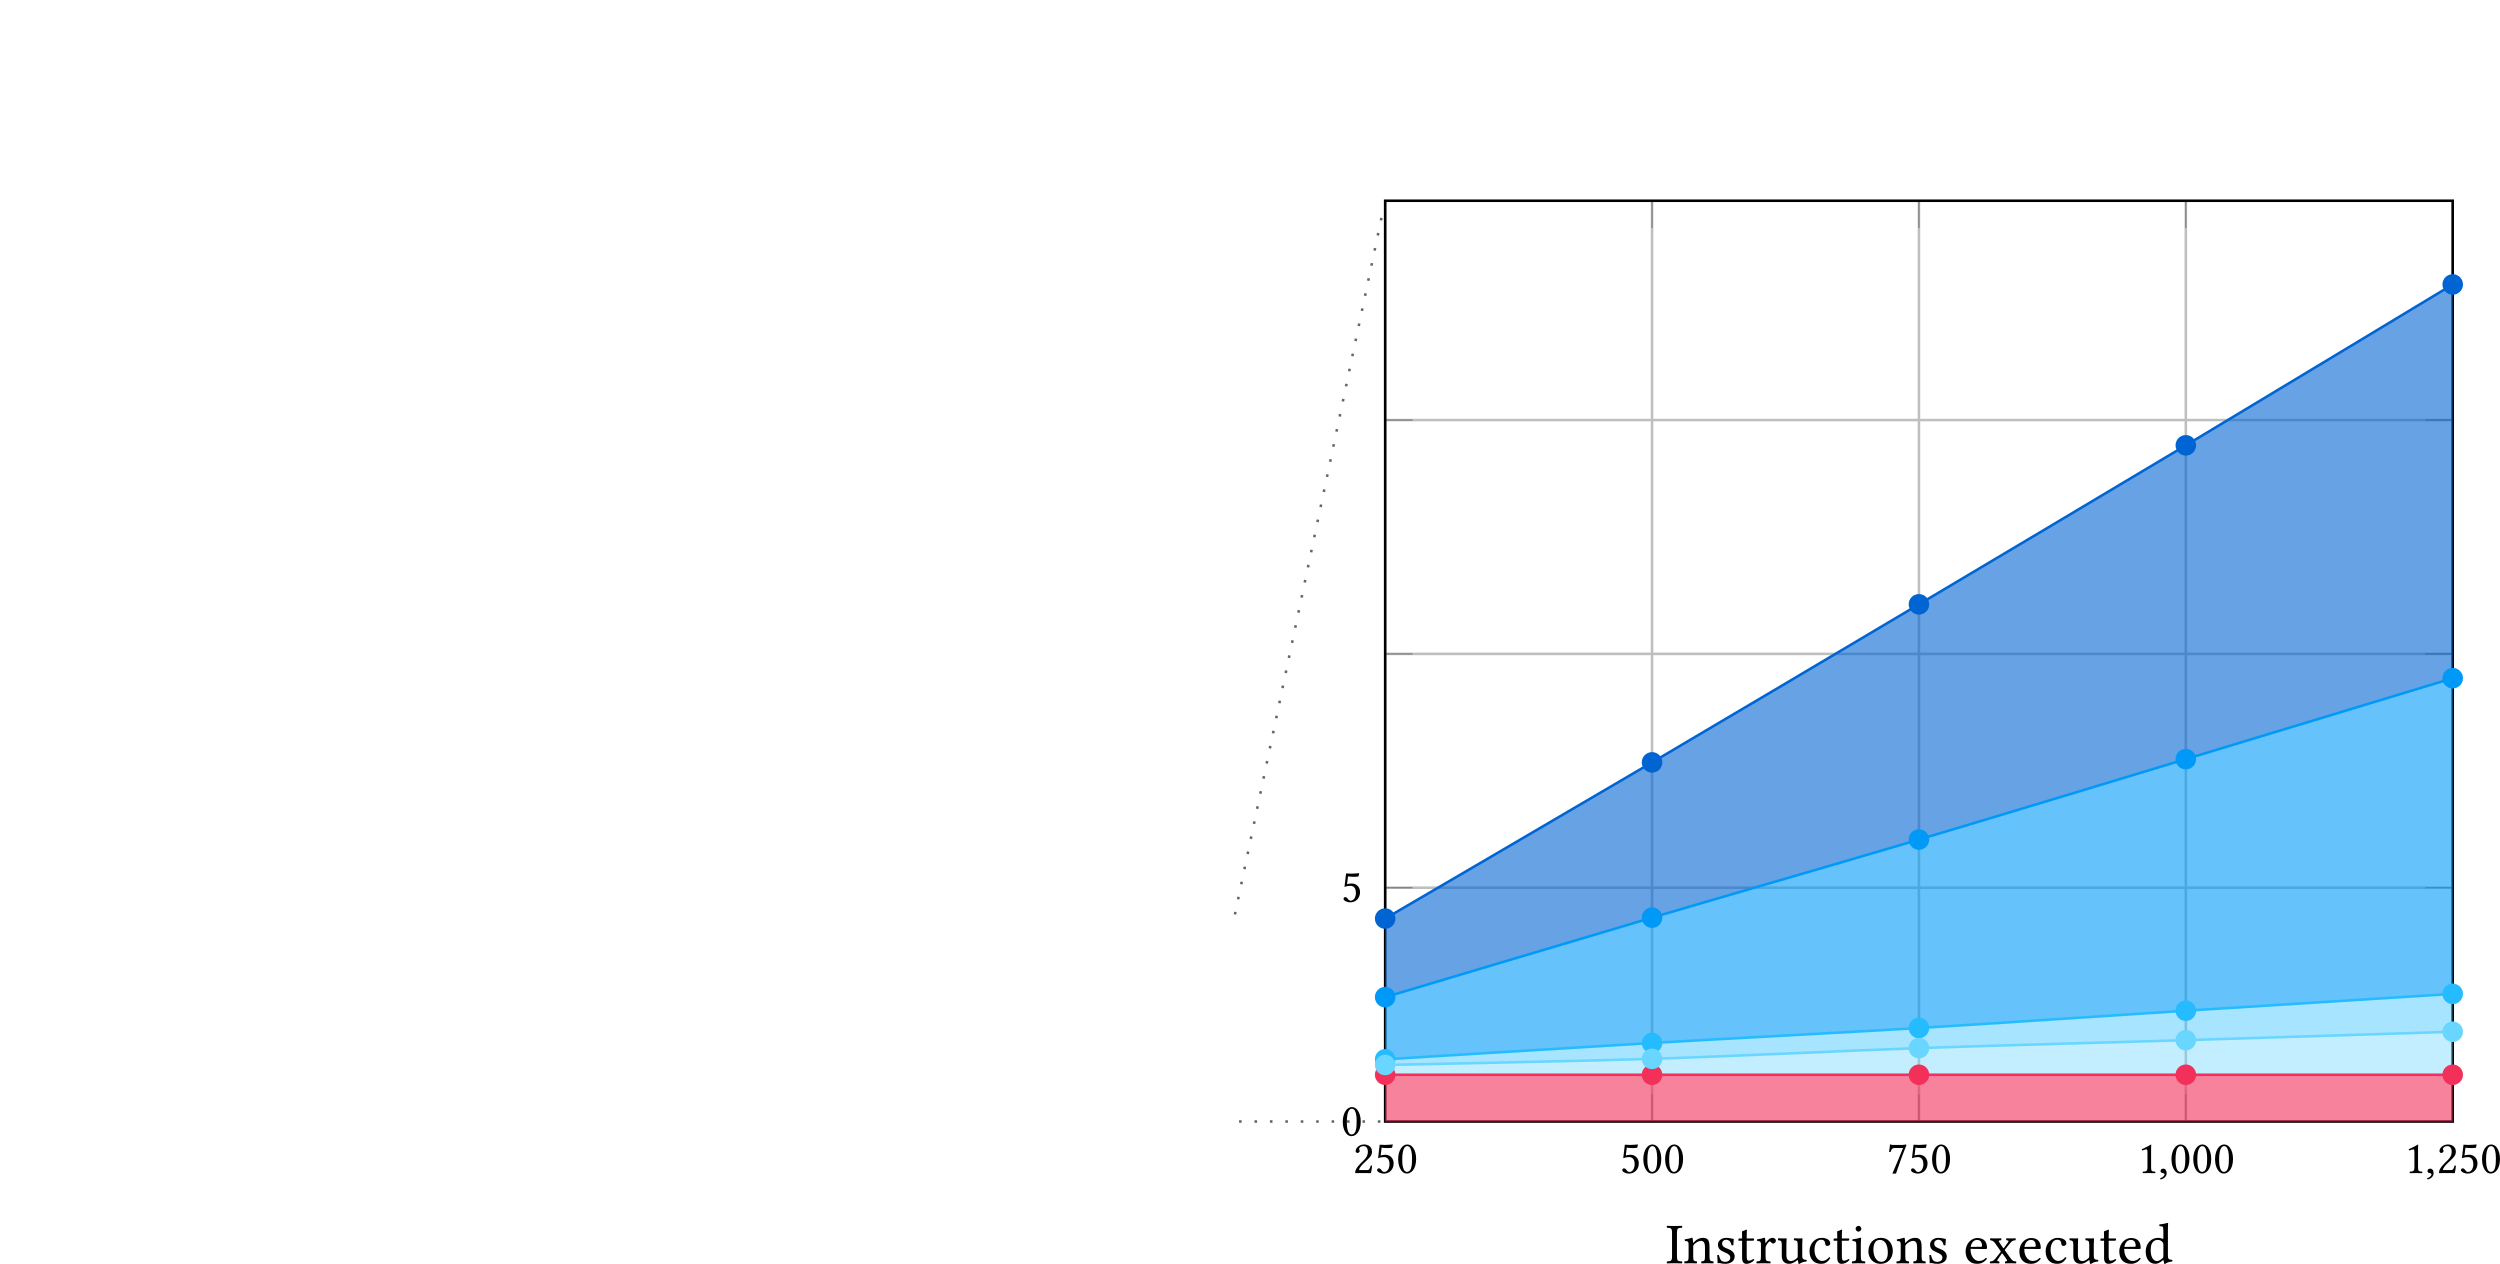<?xml version="1.0" encoding="UTF-8" standalone="no"?>
<!-- Created with Inkscape (http://www.inkscape.org/) -->

<svg
   version="1.1"
   id="svg1"
   width="517.023"
   height="261.389"
   viewBox="0 0 517.023 261.389"
   xmlns="http://www.w3.org/2000/svg"
   xmlns:svg="http://www.w3.org/2000/svg">
  <defs
     id="defs1">
    <clipPath
       clipPathUnits="userSpaceOnUse"
       id="clipPath7">
      <path
         d="M 189.286,-141.734 H 354.911 V 284.586 H 189.286"
         id="path7" />
    </clipPath>
    <clipPath
       clipPathUnits="userSpaceOnUse"
       id="clipPath9">
      <path
         d="M 47.524,-0.001 V 142.853 H 496.672 V -0.001"
         id="path9" />
    </clipPath>
    <clipPath
       clipPathUnits="userSpaceOnUse"
       id="clipPath15">
      <path
         d="M 189.286,-141.734 H 354.911 V 284.586 H 189.286"
         id="path15" />
    </clipPath>
    <clipPath
       clipPathUnits="userSpaceOnUse"
       id="clipPath17">
      <path
         d="M 47.524,-0.001 V 142.853 H 496.672 V -0.001"
         id="path17" />
    </clipPath>
    <clipPath
       clipPathUnits="userSpaceOnUse"
       id="clipPath31">
      <path
         d="M 189.286,-0.001 H 354.911 V 142.853 H 189.286 Z"
         id="path31" />
    </clipPath>
    <clipPath
       clipPathUnits="userSpaceOnUse"
       id="clipPath33">
      <path
         d="M 189.286,-0.001 H 354.911 V 142.853 H 189.286 Z"
         id="path33" />
    </clipPath>
    <clipPath
       clipPathUnits="userSpaceOnUse"
       id="clipPath35">
      <path
         d="M 189.286,-0.001 H 354.911 V 142.853 H 189.286 Z"
         id="path35" />
    </clipPath>
    <clipPath
       clipPathUnits="userSpaceOnUse"
       id="clipPath37">
      <path
         d="M 189.286,-0.001 H 354.911 V 142.853 H 189.286 Z"
         id="path37" />
    </clipPath>
    <clipPath
       clipPathUnits="userSpaceOnUse"
       id="clipPath39">
      <path
         d="M 189.286,-0.001 H 354.911 V 142.853 H 189.286 Z"
         id="path39" />
    </clipPath>
    <clipPath
       clipPathUnits="userSpaceOnUse"
       id="clipPath114">
      <path
         d="M 189.286,-0.001 H 354.911 V 142.853 H 189.286 Z"
         id="path114" />
    </clipPath>
    <clipPath
       clipPathUnits="userSpaceOnUse"
       id="clipPath118">
      <path
         d="M 189.286,-0.001 H 354.911 V 142.853 H 189.286 Z"
         id="path118" />
    </clipPath>
    <clipPath
       clipPathUnits="userSpaceOnUse"
       id="clipPath120">
      <path
         d="M 189.286,-0.001 H 354.911 V 142.853 H 189.286 Z"
         id="path120" />
    </clipPath>
    <clipPath
       clipPathUnits="userSpaceOnUse"
       id="clipPath122">
      <path
         d="M 189.286,-0.001 H 354.911 V 142.853 H 189.286 Z"
         id="path122" />
    </clipPath>
    <clipPath
       clipPathUnits="userSpaceOnUse"
       id="clipPath124">
      <path
         d="M 189.286,-0.001 H 354.911 V 142.853 H 189.286 Z"
         id="path124" />
    </clipPath>
  </defs>
  <g
     id="g1"
     transform="translate(-65.496,-117.336)">
    <path
       id="path6"
       d="M 189.286,-0.001 V 142.853 M 230.692,-0.001 V 142.853 M 272.098,-0.001 V 142.853 M 313.505,-0.001 v 142.855 m 41.406,-142.855 v 142.855"
       style="fill:none;stroke:#bfbfbf;stroke-width:0.399;stroke-linecap:butt;stroke-linejoin:miter;stroke-miterlimit:10;stroke-dasharray:none;stroke-opacity:1"
       transform="matrix(1.333,0,0,-1.333,99.643,349.276)"
       clip-path="url(#clipPath7)" />
    <path
       id="path8"
       d="M 189.286,-0.001 H 354.911 M 189.286,36.274 H 354.911 M 189.286,72.55 H 354.911 M 189.286,108.826 h 165.626"
       style="fill:none;stroke:#bfbfbf;stroke-width:0.399;stroke-linecap:butt;stroke-linejoin:miter;stroke-miterlimit:10;stroke-dasharray:none;stroke-opacity:1"
       transform="matrix(1.333,0,0,-1.333,99.643,349.276)"
       clip-path="url(#clipPath9)" />
    <path
       id="path14"
       d="m 189.286,-0.001 v 4.252 m 41.406,-4.252 v 4.252 m 41.406,-4.252 v 4.252 m 41.406,-4.252 v 4.252 m 41.406,-4.252 V 4.25 M 189.286,142.853 v -4.252 m 41.406,4.252 v -4.252 m 41.406,4.252 v -4.252 m 41.406,4.252 v -4.252 m 41.406,4.252 v -4.252"
       style="fill:none;stroke:#808080;stroke-width:0.199;stroke-linecap:butt;stroke-linejoin:miter;stroke-miterlimit:10;stroke-dasharray:none;stroke-opacity:1"
       transform="matrix(1.333,0,0,-1.333,99.643,349.276)"
       clip-path="url(#clipPath15)" />
    <path
       id="path16"
       d="m 189.286,-0.001 h 4.253 m -4.253,36.276 h 4.253 m -4.253,36.276 h 4.253 m -4.253,36.276 h 4.253 M 354.911,-0.001 h -4.253 m 4.253,36.276 h -4.253 m 4.253,36.276 h -4.253 m 4.253,36.276 h -4.253"
       style="fill:none;stroke:#808080;stroke-width:0.199;stroke-linecap:butt;stroke-linejoin:miter;stroke-miterlimit:10;stroke-dasharray:none;stroke-opacity:1"
       transform="matrix(1.333,0,0,-1.333,99.643,349.276)"
       clip-path="url(#clipPath17)" />
    <path
       id="path19"
       d="M 189.286,-0.001 V 142.853 H 354.911 V -0.001 Z"
       style="fill:none;stroke:#000000;stroke-width:0.399;stroke-linecap:butt;stroke-linejoin:miter;stroke-miterlimit:10;stroke-dasharray:none;stroke-opacity:1"
       transform="matrix(1.333,0,0,-1.333,99.643,349.276)" />
    <path
       id="path30"
       d="m 189.286,7.254 c 0,0 29.916,0 41.406,0 11.49,0 29.916,0 41.406,0 11.49,0 29.916,0 41.406,0 11.49,0 41.406,0 41.406,0 V -0.001 H 189.286 Z"
       style="fill:#f2305a;fill-opacity:0.6;fill-rule:nonzero;stroke:none"
       transform="matrix(1.333,0,0,-1.333,99.643,349.276)"
       clip-path="url(#clipPath31)" />
    <path
       id="path32"
       d="m 189.286,31.486 c 0,0 29.916,17.468 41.406,24.232 11.49,6.765 29.916,17.697 41.406,24.522 11.49,6.825 29.916,17.782 41.406,24.667 11.49,6.885 41.406,24.958 41.406,24.958 V 68.777 c 0,0 -29.916,-9.079 -41.406,-12.551 C 302.015,52.753 283.588,47.16 272.098,43.747 260.608,40.335 242.182,35.023 230.692,31.631 219.202,28.239 189.286,19.297 189.286,19.297 Z"
       style="fill:#0064d2;fill-opacity:0.6;fill-rule:nonzero;stroke:none"
       transform="matrix(1.333,0,0,-1.333,99.643,349.276)"
       clip-path="url(#clipPath33)" />
    <path
       id="path34"
       d="m 189.286,19.297 c 0,0 29.916,8.941 41.406,12.334 11.49,3.392 29.916,8.704 41.406,12.116 11.49,3.413 29.916,9.006 41.406,12.479 11.49,3.473 41.406,12.551 41.406,12.551 V 19.805 c 0,0 -29.916,-1.877 -41.406,-2.612 C 302.015,16.458 283.588,15.203 272.098,14.509 260.608,13.814 242.182,12.862 230.692,12.187 219.202,11.513 189.286,9.648 189.286,9.648 Z"
       style="fill:#0099f8;fill-opacity:0.6;fill-rule:nonzero;stroke:none"
       transform="matrix(1.333,0,0,-1.333,99.643,349.276)"
       clip-path="url(#clipPath35)" />
    <path
       id="path36"
       d="m 189.286,9.648 c 0,0 29.916,1.865 41.406,2.539 11.49,0.674 29.916,1.627 41.406,2.322 11.49,0.695 29.916,1.95 41.406,2.684 11.49,0.735 41.406,2.612 41.406,2.612 V 13.928 c 0,0 -29.916,-0.954 -41.406,-1.306 -11.49,-0.352 -29.916,-0.831 -41.406,-1.233 C 260.608,10.986 242.182,10.083 230.692,9.72 219.202,9.358 189.286,8.777 189.286,8.777 Z"
       style="fill:#25bbff;fill-opacity:0.4;fill-rule:nonzero;stroke:none"
       transform="matrix(1.333,0,0,-1.333,99.643,349.276)"
       clip-path="url(#clipPath37)" />
    <path
       id="path38"
       d="m 189.286,8.777 c 0,0 29.916,0.581 41.406,0.943 11.49,0.362 29.916,1.266 41.406,1.669 11.49,0.403 29.916,0.881 41.406,1.233 11.49,0.352 41.406,1.306 41.406,1.306 V 7.254 c 0,0 -29.916,0 -41.406,0 -11.49,0 -29.916,0 -41.406,0 -11.49,0 -29.916,0 -41.406,0 -11.49,0 -41.406,0 -41.406,0 z"
       style="fill:#69d6ff;fill-opacity:0.4;fill-rule:nonzero;stroke:none"
       transform="matrix(1.333,0,0,-1.333,99.643,349.276)"
       clip-path="url(#clipPath39)" />
    <path
       id="path100"
       d="m 0.447,-3.409 c 0,0.152 0.141,0.293 0.293,0.293 0.117,0 0.34,-0.141 0.34,-0.293 0,-0.059 -0.012,-0.105 -0.035,-0.152 -0.012,-0.059 -0.059,-0.117 -0.059,-0.176 0,-0.188 0.199,-0.445 0.727,-0.445 0.258,0 0.633,0.176 0.633,0.879 0,0.469 -0.164,0.844 -0.598,1.277 l -0.539,0.539 c -0.715,0.727 -0.832,1.078 -0.832,1.5 0,0 0.375,-0.012 0.609,-0.012 h 1.277 c 0.223,0 0.562,0.012 0.562,0.012 0.094,-0.387 0.164,-0.926 0.176,-1.148 -0.047,-0.035 -0.141,-0.047 -0.211,-0.035 -0.129,0.516 -0.246,0.703 -0.516,0.703 H 0.986 c 0,-0.352 0.504,-0.844 0.539,-0.891 l 0.738,-0.703 c 0.41,-0.398 0.727,-0.715 0.727,-1.266 0,-0.785 -0.645,-1.113 -1.23,-1.113 -0.809,0 -1.313,0.598 -1.313,1.031 z m 5.256,2.039 c 0,0.691 -0.363,1.195 -0.797,1.195 -0.281,0 -0.375,-0.176 -0.48,-0.328 -0.094,-0.117 -0.223,-0.234 -0.375,-0.234 -0.141,0 -0.27,0.129 -0.27,0.27 0,0.305 0.609,0.551 1.031,0.551 0.902,0 1.535,-0.668 1.535,-1.594 0,-0.703 -0.48,-1.336 -1.301,-1.336 -0.305,0 -0.574,0.07 -0.715,0.117 l 0.152,-1.219 c 0.27,0.035 0.504,0.07 0.844,0.07 0.223,0 0.469,-0.012 0.773,-0.047 l 0.117,-0.492 -0.059,-0.023 c -0.41,0.035 -0.809,0.07 -1.195,0.07 -0.27,0 -0.527,-0.012 -0.785,-0.035 L 3.933,-2.308 c 0.387,-0.141 0.668,-0.176 0.926,-0.176 0.469,0 0.844,0.316 0.844,1.113 z m 2.748,-2.812 c 0.129,0 0.246,0.047 0.328,0.117 0.223,0.199 0.422,0.75 0.422,1.723 0,0.668 -0.023,1.125 -0.129,1.5 -0.152,0.598 -0.516,0.656 -0.645,0.656 -0.68,0 -0.75,-1.242 -0.75,-1.875 0,-1.793 0.445,-2.121 0.773,-2.121 z m -0.023,4.254 c 0.551,0 1.406,-0.562 1.406,-2.273 0,-0.727 -0.176,-1.336 -0.492,-1.758 -0.188,-0.258 -0.492,-0.48 -0.891,-0.48 -0.715,0 -1.406,0.855 -1.406,2.297 0,0.785 0.246,1.512 0.645,1.91 0.199,0.211 0.445,0.305 0.738,0.305 z m 0,0"
       style="fill:#000000;fill-opacity:1;fill-rule:nonzero;stroke:none"
       aria-label="250"
       transform="matrix(1.333,0,0,1.333,345.256,359.94)" />
    <path
       id="path101"
       d="m 2.321,-1.37 c 0,0.691 -0.363,1.195 -0.797,1.195 -0.281,0 -0.375,-0.176 -0.48,-0.328 -0.094,-0.117 -0.223,-0.234 -0.375,-0.234 -0.141,0 -0.27,0.129 -0.27,0.27 0,0.305 0.609,0.551 1.031,0.551 0.902,0 1.535,-0.668 1.535,-1.594 0,-0.703 -0.48,-1.336 -1.301,-1.336 -0.305,0 -0.574,0.07 -0.715,0.117 l 0.152,-1.219 c 0.27,0.035 0.504,0.07 0.844,0.07 0.223,0 0.469,-0.012 0.773,-0.047 l 0.117,-0.492 -0.059,-0.023 c -0.41,0.035 -0.809,0.07 -1.195,0.07 -0.27,0 -0.527,-0.012 -0.785,-0.035 l -0.246,2.098 c 0.387,-0.141 0.668,-0.176 0.926,-0.176 0.469,0 0.844,0.316 0.844,1.113 z m 2.748,-2.812 c 0.129,0 0.246,0.047 0.328,0.117 0.223,0.199 0.422,0.75 0.422,1.723 0,0.668 -0.023,1.125 -0.129,1.5 -0.152,0.598 -0.516,0.656 -0.645,0.656 -0.68,0 -0.75,-1.242 -0.75,-1.875 0,-1.793 0.445,-2.121 0.773,-2.121 z m -0.023,4.254 c 0.551,0 1.406,-0.562 1.406,-2.273 0,-0.727 -0.176,-1.336 -0.492,-1.758 -0.188,-0.258 -0.492,-0.48 -0.891,-0.48 -0.715,0 -1.406,0.855 -1.406,2.297 0,0.785 0.246,1.512 0.645,1.91 0.199,0.211 0.445,0.305 0.738,0.305 z M 8.45,-4.183 c 0.129,0 0.246,0.047 0.328,0.117 0.223,0.199 0.422,0.75 0.422,1.723 0,0.668 -0.023,1.125 -0.129,1.5 -0.152,0.598 -0.516,0.656 -0.645,0.656 -0.68,0 -0.75,-1.242 -0.75,-1.875 0,-1.793 0.445,-2.121 0.773,-2.121 z m -0.023,4.254 c 0.551,0 1.406,-0.562 1.406,-2.273 0,-0.727 -0.176,-1.336 -0.492,-1.758 -0.188,-0.258 -0.492,-0.48 -0.891,-0.48 -0.715,0 -1.406,0.855 -1.406,2.297 0,0.785 0.246,1.512 0.645,1.91 0.199,0.211 0.445,0.305 0.738,0.305 z m 0,0"
       style="fill:#000000;fill-opacity:1;fill-rule:nonzero;stroke:none"
       aria-label="500"
       transform="matrix(1.333,0,0,1.333,400.464,359.94)" />
    <path
       id="path102"
       d="M 1.242,-3.89 H 2.543 c -0.574,1.406 -1.148,2.824 -1.641,3.937 l 0.059,0.047 0.492,-0.023 C 1.875,-1.159 2.273,-2.366 3.082,-4.358 L 2.965,-4.44 c -0.117,0.035 -0.281,0.07 -0.551,0.07 H 0.914 c -0.246,0 -0.234,-0.07 -0.363,-0.094 -0.023,0 -0.035,0 -0.035,0.023 -0.012,0.34 -0.082,0.785 -0.141,1.16 0.082,0.023 0.152,0.023 0.234,0.023 0.152,-0.586 0.398,-0.633 0.633,-0.633 z m 4.459,2.52 c 0,0.691 -0.363,1.195 -0.797,1.195 -0.281,0 -0.375,-0.176 -0.48,-0.328 -0.094,-0.117 -0.223,-0.234 -0.375,-0.234 -0.141,0 -0.27,0.129 -0.27,0.27 0,0.305 0.609,0.551 1.031,0.551 0.902,0 1.535,-0.668 1.535,-1.594 0,-0.703 -0.48,-1.336 -1.301,-1.336 -0.305,0 -0.574,0.07 -0.715,0.117 l 0.152,-1.219 c 0.27,0.035 0.504,0.07 0.844,0.07 0.223,0 0.469,-0.012 0.773,-0.047 l 0.117,-0.492 -0.059,-0.023 c -0.41,0.035 -0.809,0.07 -1.195,0.07 -0.27,0 -0.527,-0.012 -0.785,-0.035 l -0.246,2.098 c 0.387,-0.141 0.668,-0.176 0.926,-0.176 0.469,0 0.844,0.316 0.844,1.113 z m 2.751,-2.812 c 0.129,0 0.246,0.047 0.328,0.117 0.223,0.199 0.422,0.75 0.422,1.723 0,0.668 -0.023,1.125 -0.129,1.5 -0.152,0.598 -0.516,0.656 -0.645,0.656 -0.68,0 -0.75,-1.242 -0.75,-1.875 0,-1.793 0.445,-2.121 0.773,-2.121 z m -0.023,4.254 c 0.551,0 1.406,-0.562 1.406,-2.273 0,-0.727 -0.176,-1.336 -0.492,-1.758 -0.188,-0.258 -0.492,-0.48 -0.891,-0.48 -0.715,0 -1.406,0.855 -1.406,2.297 0,0.785 0.246,1.512 0.645,1.91 0.199,0.211 0.445,0.305 0.738,0.305 z m 0,0"
       style="fill:#000000;fill-opacity:1;fill-rule:nonzero;stroke:none"
       aria-label="750"
       transform="matrix(1.333,0,0,1.333,455.672,359.94)" />
    <g
       id="g102"
       aria-label="1,000"
       transform="matrix(1.333,0,0,1.333,507.565,359.94)">
      <path
         id="path103"
         d="M 2.098,-0.89 V -3.409 c 0,-0.445 0,-0.879 0.023,-0.973 0,-0.047 -0.023,-0.047 -0.047,-0.047 -0.398,0.258 -0.785,0.434 -1.43,0.738 0.023,0.07 0.047,0.152 0.117,0.188 0.328,-0.141 0.492,-0.176 0.633,-0.176 0.117,0 0.141,0.176 0.141,0.422 v 2.367 c 0,0.609 -0.199,0.645 -0.703,0.668 -0.047,0.035 -0.047,0.199 0,0.234 0.352,0 0.621,-0.012 1.008,-0.012 0.352,0 0.527,0.012 0.891,0.012 0.047,-0.035 0.047,-0.199 0,-0.234 -0.516,-0.023 -0.633,-0.059 -0.633,-0.668 z m 0,0"
         style="fill:#000000;fill-opacity:1;fill-rule:nonzero;stroke:none" />
      <path
         id="path104"
         d="m 3.985,-0.69 c -0.258,0 -0.422,0.164 -0.422,0.375 0,0.234 0.211,0.293 0.34,0.316 0.152,0.012 0.281,0.059 0.281,0.223 0,0.152 -0.281,0.48 -0.68,0.574 0,0.07 0.012,0.129 0.07,0.188 0.48,-0.082 0.938,-0.445 0.938,-0.961 0,-0.434 -0.211,-0.715 -0.527,-0.715 z m 0,0"
         style="fill:#000000;fill-opacity:1;fill-rule:nonzero;stroke:none" />
      <path
         id="path105"
         d="m 6.663,-4.183 c 0.129,0 0.246,0.047 0.328,0.117 0.223,0.199 0.422,0.75 0.422,1.723 0,0.668 -0.023,1.125 -0.129,1.5 -0.152,0.598 -0.516,0.656 -0.645,0.656 -0.68,0 -0.75,-1.242 -0.75,-1.875 0,-1.793 0.445,-2.121 0.773,-2.121 z m -0.023,4.254 c 0.551,0 1.406,-0.562 1.406,-2.273 0,-0.727 -0.176,-1.336 -0.492,-1.758 -0.188,-0.258 -0.492,-0.48 -0.891,-0.48 -0.715,0 -1.406,0.855 -1.406,2.297 0,0.785 0.246,1.512 0.645,1.91 0.199,0.211 0.445,0.305 0.738,0.305 z M 10.044,-4.183 c 0.129,0 0.246,0.047 0.328,0.117 0.223,0.199 0.422,0.75 0.422,1.723 0,0.668 -0.023,1.125 -0.129,1.5 -0.152,0.598 -0.516,0.656 -0.645,0.656 -0.68,0 -0.75,-1.242 -0.75,-1.875 0,-1.793 0.445,-2.121 0.773,-2.121 z m -0.023,4.254 c 0.551,0 1.406,-0.562 1.406,-2.273 0,-0.727 -0.176,-1.336 -0.492,-1.758 -0.188,-0.258 -0.492,-0.48 -0.891,-0.48 -0.715,0 -1.406,0.855 -1.406,2.297 0,0.785 0.246,1.512 0.645,1.91 0.199,0.211 0.445,0.305 0.738,0.305 z M 13.425,-4.183 c 0.129,0 0.246,0.047 0.328,0.117 0.223,0.199 0.422,0.75 0.422,1.723 0,0.668 -0.023,1.125 -0.129,1.5 -0.152,0.598 -0.516,0.656 -0.645,0.656 -0.68,0 -0.75,-1.242 -0.75,-1.875 0,-1.793 0.445,-2.121 0.773,-2.121 z m -0.023,4.254 c 0.551,0 1.406,-0.562 1.406,-2.273 0,-0.727 -0.176,-1.336 -0.492,-1.758 -0.188,-0.258 -0.492,-0.48 -0.891,-0.48 -0.715,0 -1.406,0.855 -1.406,2.297 0,0.785 0.246,1.512 0.645,1.91 0.199,0.211 0.445,0.305 0.738,0.305 z m 0,0"
         style="fill:#000000;fill-opacity:1;fill-rule:nonzero;stroke:none" />
    </g>
    <g
       id="g105"
       aria-label="1,250"
       transform="matrix(1.333,0,0,1.333,562.773,359.94)">
      <path
         id="path106"
         d="M 2.098,-0.89 V -3.409 c 0,-0.445 0,-0.879 0.023,-0.973 0,-0.047 -0.023,-0.047 -0.047,-0.047 -0.398,0.258 -0.785,0.434 -1.43,0.738 0.023,0.07 0.047,0.152 0.117,0.188 0.328,-0.141 0.492,-0.176 0.633,-0.176 0.117,0 0.141,0.176 0.141,0.422 v 2.367 c 0,0.609 -0.199,0.645 -0.703,0.668 -0.047,0.035 -0.047,0.199 0,0.234 0.352,0 0.621,-0.012 1.008,-0.012 0.352,0 0.527,0.012 0.891,0.012 0.047,-0.035 0.047,-0.199 0,-0.234 -0.516,-0.023 -0.633,-0.059 -0.633,-0.668 z m 0,0"
         style="fill:#000000;fill-opacity:1;fill-rule:nonzero;stroke:none" />
      <path
         id="path107"
         d="m 3.984,-0.69 c -0.258,0 -0.422,0.164 -0.422,0.375 0,0.234 0.211,0.293 0.34,0.316 0.152,0.012 0.281,0.059 0.281,0.223 0,0.152 -0.281,0.48 -0.68,0.574 0,0.07 0.012,0.129 0.07,0.188 0.48,-0.082 0.938,-0.445 0.938,-0.961 0,-0.434 -0.211,-0.715 -0.527,-0.715 z m 0,0"
         style="fill:#000000;fill-opacity:1;fill-rule:nonzero;stroke:none" />
      <path
         id="path108"
         d="m 5.42,-3.409 c 0,0.152 0.141,0.293 0.293,0.293 0.117,0 0.34,-0.141 0.34,-0.293 0,-0.059 -0.012,-0.105 -0.035,-0.152 -0.012,-0.059 -0.059,-0.117 -0.059,-0.176 0,-0.188 0.199,-0.445 0.727,-0.445 0.258,0 0.633,0.176 0.633,0.879 0,0.469 -0.164,0.844 -0.598,1.277 l -0.539,0.539 c -0.715,0.727 -0.832,1.078 -0.832,1.5 0,0 0.375,-0.012 0.609,-0.012 h 1.277 c 0.223,0 0.562,0.012 0.562,0.012 0.094,-0.387 0.164,-0.926 0.176,-1.148 -0.047,-0.035 -0.141,-0.047 -0.211,-0.035 -0.129,0.516 -0.246,0.703 -0.516,0.703 H 5.959 c 0,-0.352 0.504,-0.844 0.539,-0.891 l 0.738,-0.703 c 0.41,-0.398 0.727,-0.715 0.727,-1.266 0,-0.785 -0.645,-1.113 -1.23,-1.113 -0.809,0 -1.312,0.598 -1.312,1.031 z m 5.256,2.039 c 0,0.691 -0.363,1.195 -0.797,1.195 -0.281,0 -0.375,-0.176 -0.48,-0.328 -0.094,-0.117 -0.223,-0.234 -0.375,-0.234 -0.141,0 -0.27,0.129 -0.27,0.27 0,0.305 0.609,0.551 1.031,0.551 0.902,0 1.535,-0.668 1.535,-1.594 0,-0.703 -0.48,-1.336 -1.301,-1.336 -0.305,0 -0.574,0.07 -0.715,0.117 l 0.152,-1.219 c 0.27,0.035 0.504,0.07 0.844,0.07 0.223,0 0.469,-0.012 0.773,-0.047 l 0.117,-0.492 -0.059,-0.023 c -0.41,0.035 -0.809,0.07 -1.195,0.07 -0.27,0 -0.527,-0.012 -0.785,-0.035 l -0.246,2.098 c 0.387,-0.141 0.668,-0.176 0.926,-0.176 0.469,0 0.844,0.316 0.844,1.113 z m 2.751,-2.812 c 0.129,0 0.246,0.047 0.328,0.117 0.223,0.199 0.422,0.75 0.422,1.723 0,0.668 -0.023,1.125 -0.129,1.5 -0.152,0.598 -0.516,0.656 -0.645,0.656 -0.68,0 -0.75,-1.242 -0.75,-1.875 0,-1.793 0.445,-2.121 0.773,-2.121 z m -0.023,4.254 c 0.551,0 1.406,-0.562 1.406,-2.273 0,-0.727 -0.176,-1.336 -0.492,-1.758 -0.188,-0.258 -0.492,-0.48 -0.891,-0.48 -0.715,0 -1.406,0.855 -1.406,2.297 0,0.785 0.246,1.512 0.645,1.91 0.199,0.211 0.445,0.305 0.738,0.305 z m 0,0"
         style="fill:#000000;fill-opacity:1;fill-rule:nonzero;stroke:none" />
    </g>
    <path
       id="path109"
       d="m 1.687,-4.183 c 0.129,0 0.246,0.047 0.328,0.117 0.223,0.199 0.422,0.75 0.422,1.723 0,0.668 -0.023,1.125 -0.129,1.5 -0.152,0.598 -0.516,0.656 -0.645,0.656 -0.68,0 -0.75,-1.242 -0.75,-1.875 0,-1.793 0.445,-2.121 0.773,-2.121 z m -0.023,4.254 c 0.551,0 1.406,-0.562 1.406,-2.273 0,-0.727 -0.176,-1.336 -0.492,-1.758 -0.188,-0.258 -0.492,-0.48 -0.891,-0.48 -0.715,0 -1.406,0.855 -1.406,2.297 0,0.785 0.246,1.512 0.645,1.91 0.199,0.211 0.445,0.305 0.738,0.305 z m 0,0"
       style="fill:#000000;fill-opacity:1;fill-rule:nonzero;stroke:none"
       aria-label="0"
       transform="matrix(1.333,0,0,1.333,342.817,352.207)" />
    <path
       id="path110"
       d="m 2.32,-1.371 c 0,0.691 -0.363,1.195 -0.797,1.195 -0.281,0 -0.375,-0.176 -0.48,-0.328 -0.094,-0.117 -0.223,-0.234 -0.375,-0.234 -0.141,0 -0.27,0.129 -0.27,0.27 0,0.305 0.609,0.551 1.031,0.551 0.902,0 1.535,-0.668 1.535,-1.594 0,-0.703 -0.48,-1.336 -1.301,-1.336 -0.305,0 -0.574,0.07 -0.715,0.117 l 0.152,-1.219 c 0.27,0.035 0.504,0.07 0.844,0.07 0.223,0 0.469,-0.012 0.773,-0.047 l 0.117,-0.492 -0.059,-0.023 c -0.41,0.035 -0.809,0.07 -1.195,0.07 -0.27,0 -0.527,-0.012 -0.785,-0.035 l -0.246,2.098 c 0.387,-0.141 0.668,-0.176 0.926,-0.176 0.469,0 0.844,0.316 0.844,1.113 z m 0,0"
       style="fill:#000000;fill-opacity:1;fill-rule:nonzero;stroke:none"
       aria-label="5"
       transform="matrix(1.333,0,0,1.333,342.817,303.84)" />
    <path
       id="path113"
       d="m 189.286,7.254 c 0,0 29.916,0 41.406,0 11.49,0 29.916,0 41.406,0 11.49,0 29.916,0 41.406,0 11.49,0 41.406,0 41.406,0"
       style="fill:none;stroke:#f2305a;stroke-width:0.399;stroke-linecap:butt;stroke-linejoin:miter;stroke-miterlimit:10;stroke-dasharray:none;stroke-opacity:1"
       transform="matrix(1.333,0,0,-1.333,99.643,349.276)"
       clip-path="url(#clipPath114)" />
    <path
       id="path117"
       d="m 189.286,31.486 c 0,0 29.916,17.468 41.406,24.232 11.49,6.765 29.916,17.697 41.406,24.522 11.49,6.825 29.916,17.782 41.406,24.667 11.49,6.885 41.406,24.958 41.406,24.958"
       style="fill:none;stroke:#0064d2;stroke-width:0.399;stroke-linecap:butt;stroke-linejoin:miter;stroke-miterlimit:10;stroke-dasharray:none;stroke-opacity:1"
       transform="matrix(1.333,0,0,-1.333,99.643,349.276)"
       clip-path="url(#clipPath118)" />
    <path
       id="path119"
       d="m 189.286,19.297 c 0,0 29.916,8.941 41.406,12.334 11.49,3.392 29.916,8.704 41.406,12.116 11.49,3.413 29.916,9.006 41.406,12.479 11.49,3.473 41.406,12.551 41.406,12.551"
       style="fill:none;stroke:#0099f8;stroke-width:0.399;stroke-linecap:butt;stroke-linejoin:miter;stroke-miterlimit:10;stroke-dasharray:none;stroke-opacity:1"
       transform="matrix(1.333,0,0,-1.333,99.643,349.276)"
       clip-path="url(#clipPath120)" />
    <path
       id="path121"
       d="m 189.286,9.648 c 0,0 29.916,1.865 41.406,2.539 11.49,0.674 29.916,1.627 41.406,2.322 11.49,0.695 29.916,1.95 41.406,2.684 11.49,0.735 41.406,2.612 41.406,2.612"
       style="fill:none;stroke:#25bbff;stroke-width:0.399;stroke-linecap:butt;stroke-linejoin:miter;stroke-miterlimit:10;stroke-dasharray:none;stroke-opacity:1"
       transform="matrix(1.333,0,0,-1.333,99.643,349.276)"
       clip-path="url(#clipPath122)" />
    <path
       id="path123"
       d="m 189.286,8.777 c 0,0 29.916,0.581 41.406,0.943 11.49,0.362 29.916,1.266 41.406,1.669 11.49,0.403 29.916,0.881 41.406,1.233 11.49,0.352 41.406,1.306 41.406,1.306"
       style="fill:none;stroke:#69d6ff;stroke-width:0.399;stroke-linecap:butt;stroke-linejoin:miter;stroke-miterlimit:10;stroke-dasharray:none;stroke-opacity:1"
       transform="matrix(1.333,0,0,-1.333,99.643,349.276)"
       clip-path="url(#clipPath124)" />
    <path
       id="path125"
       d="m 190.68,7.254 c 0,0.77 -0.624,1.395 -1.395,1.395 -0.77,0 -1.395,-0.624 -1.395,-1.395 0,-0.77 0.624,-1.395 1.395,-1.395 0.77,0 1.395,0.624 1.395,1.395 z"
       style="fill:#f2305a;fill-opacity:1;fill-rule:nonzero;stroke:#f2305a;stroke-width:0.399;stroke-linecap:butt;stroke-linejoin:miter;stroke-miterlimit:10;stroke-dasharray:none;stroke-opacity:1"
       transform="matrix(1.333,0,0,-1.333,99.643,349.276)" />
    <path
       id="path126"
       d="m 232.087,7.254 c 0,0.77 -0.624,1.395 -1.395,1.395 -0.77,0 -1.395,-0.624 -1.395,-1.395 0,-0.77 0.624,-1.395 1.395,-1.395 0.77,0 1.395,0.624 1.395,1.395 z"
       style="fill:#f2305a;fill-opacity:1;fill-rule:nonzero;stroke:#f2305a;stroke-width:0.399;stroke-linecap:butt;stroke-linejoin:miter;stroke-miterlimit:10;stroke-dasharray:none;stroke-opacity:1"
       transform="matrix(1.333,0,0,-1.333,99.643,349.276)" />
    <path
       id="path127"
       d="m 273.493,7.254 c 0,0.77 -0.624,1.395 -1.395,1.395 -0.77,0 -1.395,-0.624 -1.395,-1.395 0,-0.77 0.624,-1.395 1.395,-1.395 0.77,0 1.395,0.624 1.395,1.395 z"
       style="fill:#f2305a;fill-opacity:1;fill-rule:nonzero;stroke:#f2305a;stroke-width:0.399;stroke-linecap:butt;stroke-linejoin:miter;stroke-miterlimit:10;stroke-dasharray:none;stroke-opacity:1"
       transform="matrix(1.333,0,0,-1.333,99.643,349.276)" />
    <path
       id="path128"
       d="m 314.899,7.254 c 0,0.77 -0.624,1.395 -1.395,1.395 -0.77,0 -1.395,-0.624 -1.395,-1.395 0,-0.77 0.624,-1.395 1.395,-1.395 0.77,0 1.395,0.624 1.395,1.395 z"
       style="fill:#f2305a;fill-opacity:1;fill-rule:nonzero;stroke:#f2305a;stroke-width:0.399;stroke-linecap:butt;stroke-linejoin:miter;stroke-miterlimit:10;stroke-dasharray:none;stroke-opacity:1"
       transform="matrix(1.333,0,0,-1.333,99.643,349.276)" />
    <path
       id="path129"
       d="m 356.306,7.254 c 0,0.77 -0.624,1.395 -1.395,1.395 -0.77,0 -1.395,-0.624 -1.395,-1.395 0,-0.77 0.624,-1.395 1.395,-1.395 0.77,0 1.395,0.624 1.395,1.395 z"
       style="fill:#f2305a;fill-opacity:1;fill-rule:nonzero;stroke:#f2305a;stroke-width:0.399;stroke-linecap:butt;stroke-linejoin:miter;stroke-miterlimit:10;stroke-dasharray:none;stroke-opacity:1"
       transform="matrix(1.333,0,0,-1.333,99.643,349.276)" />
    <path
       id="path130"
       d="m 190.68,31.486 c 0,0.77 -0.624,1.395 -1.395,1.395 -0.77,0 -1.395,-0.624 -1.395,-1.395 0,-0.77 0.624,-1.395 1.395,-1.395 0.77,0 1.395,0.624 1.395,1.395 z"
       style="fill:#0064d2;fill-opacity:1;fill-rule:nonzero;stroke:#0064d2;stroke-width:0.399;stroke-linecap:butt;stroke-linejoin:miter;stroke-miterlimit:10;stroke-dasharray:none;stroke-opacity:1"
       transform="matrix(1.333,0,0,-1.333,99.643,349.276)" />
    <path
       id="path131"
       d="m 232.087,55.718 c 0,0.77 -0.624,1.395 -1.395,1.395 -0.77,0 -1.395,-0.624 -1.395,-1.395 0,-0.77 0.624,-1.395 1.395,-1.395 0.77,0 1.395,0.624 1.395,1.395 z"
       style="fill:#0064d2;fill-opacity:1;fill-rule:nonzero;stroke:#0064d2;stroke-width:0.399;stroke-linecap:butt;stroke-linejoin:miter;stroke-miterlimit:10;stroke-dasharray:none;stroke-opacity:1"
       transform="matrix(1.333,0,0,-1.333,99.643,349.276)" />
    <path
       id="path132"
       d="m 273.493,80.24 c 0,0.77 -0.624,1.395 -1.395,1.395 -0.77,0 -1.395,-0.624 -1.395,-1.395 0,-0.77 0.624,-1.395 1.395,-1.395 0.77,0 1.395,0.624 1.395,1.395 z"
       style="fill:#0064d2;fill-opacity:1;fill-rule:nonzero;stroke:#0064d2;stroke-width:0.399;stroke-linecap:butt;stroke-linejoin:miter;stroke-miterlimit:10;stroke-dasharray:none;stroke-opacity:1"
       transform="matrix(1.333,0,0,-1.333,99.643,349.276)" />
    <path
       id="path133"
       d="m 314.899,104.908 c 0,0.77 -0.624,1.395 -1.395,1.395 -0.77,0 -1.395,-0.624 -1.395,-1.395 0,-0.77 0.624,-1.395 1.395,-1.395 0.77,0 1.395,0.624 1.395,1.395 z"
       style="fill:#0064d2;fill-opacity:1;fill-rule:nonzero;stroke:#0064d2;stroke-width:0.399;stroke-linecap:butt;stroke-linejoin:miter;stroke-miterlimit:10;stroke-dasharray:none;stroke-opacity:1"
       transform="matrix(1.333,0,0,-1.333,99.643,349.276)" />
    <path
       id="path134"
       d="m 356.306,129.866 c 0,0.77 -0.624,1.395 -1.395,1.395 -0.77,0 -1.395,-0.624 -1.395,-1.395 0,-0.77 0.624,-1.395 1.395,-1.395 0.77,0 1.395,0.624 1.395,1.395 z"
       style="fill:#0064d2;fill-opacity:1;fill-rule:nonzero;stroke:#0064d2;stroke-width:0.399;stroke-linecap:butt;stroke-linejoin:miter;stroke-miterlimit:10;stroke-dasharray:none;stroke-opacity:1"
       transform="matrix(1.333,0,0,-1.333,99.643,349.276)" />
    <path
       id="path135"
       d="m 190.68,19.297 c 0,0.77 -0.624,1.395 -1.395,1.395 -0.77,0 -1.395,-0.624 -1.395,-1.395 0,-0.77 0.624,-1.395 1.395,-1.395 0.77,0 1.395,0.624 1.395,1.395 z"
       style="fill:#0099f8;fill-opacity:1;fill-rule:nonzero;stroke:#0099f8;stroke-width:0.399;stroke-linecap:butt;stroke-linejoin:miter;stroke-miterlimit:10;stroke-dasharray:none;stroke-opacity:1"
       transform="matrix(1.333,0,0,-1.333,99.643,349.276)" />
    <path
       id="path136"
       d="m 232.087,31.631 c 0,0.77 -0.624,1.395 -1.395,1.395 -0.77,0 -1.395,-0.624 -1.395,-1.395 0,-0.77 0.624,-1.395 1.395,-1.395 0.77,0 1.395,0.624 1.395,1.395 z"
       style="fill:#0099f8;fill-opacity:1;fill-rule:nonzero;stroke:#0099f8;stroke-width:0.399;stroke-linecap:butt;stroke-linejoin:miter;stroke-miterlimit:10;stroke-dasharray:none;stroke-opacity:1"
       transform="matrix(1.333,0,0,-1.333,99.643,349.276)" />
    <path
       id="path137"
       d="m 273.493,43.747 c 0,0.77 -0.624,1.395 -1.395,1.395 -0.77,0 -1.395,-0.624 -1.395,-1.395 0,-0.77 0.624,-1.395 1.395,-1.395 0.77,0 1.395,0.624 1.395,1.395 z"
       style="fill:#0099f8;fill-opacity:1;fill-rule:nonzero;stroke:#0099f8;stroke-width:0.399;stroke-linecap:butt;stroke-linejoin:miter;stroke-miterlimit:10;stroke-dasharray:none;stroke-opacity:1"
       transform="matrix(1.333,0,0,-1.333,99.643,349.276)" />
    <path
       id="path138"
       d="m 314.899,56.226 c 0,0.77 -0.624,1.395 -1.395,1.395 -0.77,0 -1.395,-0.624 -1.395,-1.395 0,-0.77 0.624,-1.395 1.395,-1.395 0.77,0 1.395,0.624 1.395,1.395 z"
       style="fill:#0099f8;fill-opacity:1;fill-rule:nonzero;stroke:#0099f8;stroke-width:0.399;stroke-linecap:butt;stroke-linejoin:miter;stroke-miterlimit:10;stroke-dasharray:none;stroke-opacity:1"
       transform="matrix(1.333,0,0,-1.333,99.643,349.276)" />
    <path
       id="path139"
       d="m 356.306,68.777 c 0,0.77 -0.624,1.395 -1.395,1.395 -0.77,0 -1.395,-0.624 -1.395,-1.395 0,-0.77 0.624,-1.395 1.395,-1.395 0.77,0 1.395,0.624 1.395,1.395 z"
       style="fill:#0099f8;fill-opacity:1;fill-rule:nonzero;stroke:#0099f8;stroke-width:0.399;stroke-linecap:butt;stroke-linejoin:miter;stroke-miterlimit:10;stroke-dasharray:none;stroke-opacity:1"
       transform="matrix(1.333,0,0,-1.333,99.643,349.276)" />
    <path
       id="path140"
       d="m 190.68,9.648 c 0,0.77 -0.624,1.395 -1.395,1.395 -0.77,0 -1.395,-0.624 -1.395,-1.395 0,-0.77 0.624,-1.395 1.395,-1.395 0.77,0 1.395,0.624 1.395,1.395 z"
       style="fill:#25bbff;fill-opacity:1;fill-rule:nonzero;stroke:#25bbff;stroke-width:0.399;stroke-linecap:butt;stroke-linejoin:miter;stroke-miterlimit:10;stroke-dasharray:none;stroke-opacity:1"
       transform="matrix(1.333,0,0,-1.333,99.643,349.276)" />
    <path
       id="path141"
       d="m 232.087,12.187 c 0,0.77 -0.624,1.395 -1.395,1.395 -0.77,0 -1.395,-0.624 -1.395,-1.395 0,-0.77 0.624,-1.395 1.395,-1.395 0.77,0 1.395,0.624 1.395,1.395 z"
       style="fill:#25bbff;fill-opacity:1;fill-rule:nonzero;stroke:#25bbff;stroke-width:0.399;stroke-linecap:butt;stroke-linejoin:miter;stroke-miterlimit:10;stroke-dasharray:none;stroke-opacity:1"
       transform="matrix(1.333,0,0,-1.333,99.643,349.276)" />
    <path
       id="path142"
       d="m 273.493,14.509 c 0,0.77 -0.624,1.395 -1.395,1.395 -0.77,0 -1.395,-0.624 -1.395,-1.395 0,-0.77 0.624,-1.395 1.395,-1.395 0.77,0 1.395,0.624 1.395,1.395 z"
       style="fill:#25bbff;fill-opacity:1;fill-rule:nonzero;stroke:#25bbff;stroke-width:0.399;stroke-linecap:butt;stroke-linejoin:miter;stroke-miterlimit:10;stroke-dasharray:none;stroke-opacity:1"
       transform="matrix(1.333,0,0,-1.333,99.643,349.276)" />
    <path
       id="path143"
       d="m 314.899,17.193 c 0,0.77 -0.624,1.395 -1.395,1.395 -0.77,0 -1.395,-0.624 -1.395,-1.395 0,-0.77 0.624,-1.395 1.395,-1.395 0.77,0 1.395,0.624 1.395,1.395 z"
       style="fill:#25bbff;fill-opacity:1;fill-rule:nonzero;stroke:#25bbff;stroke-width:0.399;stroke-linecap:butt;stroke-linejoin:miter;stroke-miterlimit:10;stroke-dasharray:none;stroke-opacity:1"
       transform="matrix(1.333,0,0,-1.333,99.643,349.276)" />
    <path
       id="path144"
       d="m 356.306,19.805 c 0,0.77 -0.624,1.395 -1.395,1.395 -0.77,0 -1.395,-0.624 -1.395,-1.395 0,-0.77 0.624,-1.395 1.395,-1.395 0.77,0 1.395,0.624 1.395,1.395 z"
       style="fill:#25bbff;fill-opacity:1;fill-rule:nonzero;stroke:#25bbff;stroke-width:0.399;stroke-linecap:butt;stroke-linejoin:miter;stroke-miterlimit:10;stroke-dasharray:none;stroke-opacity:1"
       transform="matrix(1.333,0,0,-1.333,99.643,349.276)" />
    <path
       id="path145"
       d="m 190.68,8.777 c 0,0.77 -0.624,1.395 -1.395,1.395 -0.77,0 -1.395,-0.624 -1.395,-1.395 0,-0.77 0.624,-1.395 1.395,-1.395 0.77,0 1.395,0.624 1.395,1.395 z"
       style="fill:#69d6ff;fill-opacity:1;fill-rule:nonzero;stroke:#69d6ff;stroke-width:0.399;stroke-linecap:butt;stroke-linejoin:miter;stroke-miterlimit:10;stroke-dasharray:none;stroke-opacity:1"
       transform="matrix(1.333,0,0,-1.333,99.643,349.276)" />
    <path
       id="path146"
       d="m 232.087,9.72 c 0,0.77 -0.624,1.395 -1.395,1.395 -0.77,0 -1.395,-0.624 -1.395,-1.395 0,-0.77 0.624,-1.395 1.395,-1.395 0.77,0 1.395,0.624 1.395,1.395 z"
       style="fill:#69d6ff;fill-opacity:1;fill-rule:nonzero;stroke:#69d6ff;stroke-width:0.399;stroke-linecap:butt;stroke-linejoin:miter;stroke-miterlimit:10;stroke-dasharray:none;stroke-opacity:1"
       transform="matrix(1.333,0,0,-1.333,99.643,349.276)" />
    <path
       id="path147"
       d="m 273.493,11.389 c 0,0.77 -0.624,1.395 -1.395,1.395 -0.77,0 -1.395,-0.624 -1.395,-1.395 0,-0.77 0.624,-1.395 1.395,-1.395 0.77,0 1.395,0.624 1.395,1.395 z"
       style="fill:#69d6ff;fill-opacity:1;fill-rule:nonzero;stroke:#69d6ff;stroke-width:0.399;stroke-linecap:butt;stroke-linejoin:miter;stroke-miterlimit:10;stroke-dasharray:none;stroke-opacity:1"
       transform="matrix(1.333,0,0,-1.333,99.643,349.276)" />
    <path
       id="path148"
       d="m 314.899,12.622 c 0,0.77 -0.624,1.395 -1.395,1.395 -0.77,0 -1.395,-0.624 -1.395,-1.395 0,-0.77 0.624,-1.395 1.395,-1.395 0.77,0 1.395,0.624 1.395,1.395 z"
       style="fill:#69d6ff;fill-opacity:1;fill-rule:nonzero;stroke:#69d6ff;stroke-width:0.399;stroke-linecap:butt;stroke-linejoin:miter;stroke-miterlimit:10;stroke-dasharray:none;stroke-opacity:1"
       transform="matrix(1.333,0,0,-1.333,99.643,349.276)" />
    <path
       id="path149"
       d="m 356.306,13.928 c 0,0.77 -0.624,1.395 -1.395,1.395 -0.77,0 -1.395,-0.624 -1.395,-1.395 0,-0.77 0.624,-1.395 1.395,-1.395 0.77,0 1.395,0.624 1.395,1.395 z"
       style="fill:#69d6ff;fill-opacity:1;fill-rule:nonzero;stroke:#69d6ff;stroke-width:0.399;stroke-linecap:butt;stroke-linejoin:miter;stroke-miterlimit:10;stroke-dasharray:none;stroke-opacity:1"
       transform="matrix(1.333,0,0,-1.333,99.643,349.276)" />
    <path
       id="path150"
       d="m 1.711,-1.09 v -3.598 c 0,-0.75 0.152,-0.785 0.785,-0.82 0.047,-0.047 0.047,-0.234 0,-0.293 -0.398,0.012 -0.82,0.023 -1.172,0.023 -0.293,0 -0.738,-0.012 -1.148,-0.023 -0.059,0.059 -0.059,0.246 0,0.293 0.621,0.035 0.773,0.07 0.773,0.82 v 3.598 c 0,0.738 -0.152,0.785 -0.773,0.809 -0.059,0.059 -0.059,0.246 0,0.305 0.398,-0.012 0.832,-0.023 1.16,-0.023 0.328,0 0.75,0.012 1.16,0.023 0.047,-0.059 0.047,-0.246 0,-0.305 -0.633,-0.023 -0.785,-0.07 -0.785,-0.809 z m 2.604,-2.121 c -0.059,0.059 -0.105,0.082 -0.105,0 -0.012,-0.246 -0.035,-0.586 -0.082,-0.68 -0.012,-0.047 -0.035,-0.07 -0.105,-0.07 -0.246,0.094 -0.48,0.176 -1.102,0.258 -0.012,0.059 0,0.199 0.023,0.246 0.48,0.047 0.574,0.094 0.574,0.609 v 1.758 c 0,0.727 -0.082,0.762 -0.621,0.809 -0.059,0.059 -0.059,0.246 0,0.305 0.27,-0.012 0.621,-0.023 0.984,-0.023 0.363,0 0.633,0.012 0.902,0.023 0.047,-0.059 0.047,-0.246 0,-0.305 -0.457,-0.047 -0.551,-0.082 -0.551,-0.809 v -1.477 c 0,-0.188 0.082,-0.293 0.152,-0.375 0.34,-0.328 0.738,-0.527 1.09,-0.527 0.188,0 0.375,0.117 0.48,0.316 0.082,0.188 0.105,0.422 0.105,0.691 v 1.371 c 0,0.727 -0.094,0.762 -0.551,0.809 -0.047,0.059 -0.047,0.246 0,0.305 0.258,-0.012 0.551,-0.023 0.914,-0.023 0.352,0 0.68,0.012 0.949,0.023 0.035,-0.059 0.035,-0.246 0,-0.305 -0.504,-0.047 -0.609,-0.082 -0.609,-0.809 v -1.336 c 0,-0.492 -0.035,-0.926 -0.234,-1.207 -0.152,-0.199 -0.434,-0.305 -0.75,-0.305 -0.434,0 -0.938,0.117 -1.465,0.727 z m 3.642,1.969 c 0.035,0.445 0.059,0.867 0.059,1.242 0.094,-0.023 0.176,-0.023 0.223,-0.023 0.07,0 0.117,0 0.176,0.012 0.246,0.07 0.492,0.105 0.82,0.105 0.504,0 1.43,-0.246 1.43,-1.137 0,-0.609 -0.445,-0.961 -1.055,-1.184 -0.539,-0.211 -0.891,-0.352 -0.891,-0.844 0,-0.363 0.316,-0.574 0.621,-0.574 0.199,0 0.715,0.082 0.832,0.844 0.059,0.047 0.234,0.035 0.293,-0.012 0.023,-0.328 0.047,-0.656 0.059,-0.949 -0.281,-0.047 -0.715,-0.176 -1.184,-0.176 -0.656,0 -1.266,0.434 -1.266,1.008 0,0.656 0.305,0.926 0.996,1.219 0.738,0.305 0.914,0.492 0.914,0.879 0,0.434 -0.434,0.621 -0.762,0.621 -0.352,0 -0.551,-0.117 -0.645,-0.211 C 8.378,-0.633 8.285,-1.02 8.226,-1.243 c -0.047,-0.059 -0.223,-0.047 -0.27,0 z m 3.451,-2.602 c -0.129,0 -0.164,0.105 -0.164,0.176 v 0.117 c 0,0.047 0.012,0.059 0.047,0.059 h 0.527 v 2.695 c 0,0.633 0.281,0.891 0.691,0.891 0.41,0 0.855,-0.199 1.207,-0.598 -0.012,-0.082 -0.07,-0.141 -0.164,-0.152 -0.223,0.176 -0.492,0.258 -0.727,0.258 -0.246,0 -0.293,-0.27 -0.293,-0.832 v -2.262 h 0.926 c 0.094,0 0.211,-0.035 0.211,-0.117 v -0.188 c 0,-0.035 -0.023,-0.047 -0.07,-0.047 h -1.066 v -0.352 c 0,-0.586 0.035,-0.938 0.035,-0.938 0,-0.059 -0.035,-0.082 -0.082,-0.082 -0.035,0 -0.105,0.035 -0.188,0.082 -0.105,0.047 -0.188,0.094 -0.305,0.117 -0.117,0.035 -0.199,0.07 -0.199,0.129 0,0.105 0.023,0.047 0.023,1.043 z m 4.028,0.633 c -0.023,-0.352 -0.035,-0.586 -0.07,-0.68 -0.023,-0.047 -0.047,-0.07 -0.117,-0.07 -0.246,0.094 -0.48,0.176 -1.102,0.258 -0.012,0.059 0,0.199 0.023,0.246 0.48,0.047 0.574,0.094 0.574,0.609 v 1.758 c 0,0.738 -0.105,0.773 -0.656,0.809 -0.059,0.059 -0.059,0.246 0,0.305 0.316,-0.012 0.656,-0.023 1.02,-0.023 0.363,0 0.773,0.012 1.09,0.023 0.047,-0.059 0.047,-0.246 0,-0.305 -0.633,-0.047 -0.738,-0.07 -0.738,-0.809 v -1.254 c 0,-0.234 0.105,-0.434 0.211,-0.598 0.105,-0.141 0.305,-0.434 0.41,-0.434 0.082,0 0.164,0.012 0.234,0.117 0.07,0.082 0.176,0.199 0.328,0.199 0.211,0 0.422,-0.223 0.422,-0.445 0,-0.176 -0.164,-0.434 -0.539,-0.434 -0.422,0 -0.785,0.398 -0.996,0.75 -0.059,0.094 -0.094,0.023 -0.094,-0.023 z m 3.697,3.305 c 0.352,0 0.773,-0.188 1.207,-0.539 0.047,-0.035 0.129,-0.059 0.141,0.012 0.023,0.223 0.094,0.527 0.094,0.527 0.07,0.023 0.117,0.012 0.176,0 0.199,-0.164 0.504,-0.305 1.055,-0.363 0.059,-0.059 0.059,-0.188 0,-0.246 -0.574,-0.035 -0.656,-0.211 -0.656,-0.645 V -2.883 c 0,-0.27 0.035,-0.926 0.035,-0.926 0,-0.023 -0.023,-0.059 -0.07,-0.059 -0.047,0.012 -0.176,0.023 -0.316,0.023 -0.281,0 -0.609,-0.012 -0.914,-0.023 -0.047,0.059 -0.047,0.246 0,0.305 0.445,0.023 0.562,0.129 0.562,0.715 v 1.734 c 0,0.176 -0.023,0.246 -0.152,0.352 -0.328,0.281 -0.668,0.434 -0.891,0.434 -0.27,0 -0.715,-0.129 -0.715,-0.926 v -1.629 c 0,-0.27 0.035,-0.926 0.035,-0.926 0,-0.023 -0.023,-0.059 -0.07,-0.059 -0.047,0.012 -0.188,0.023 -0.316,0.023 -0.293,0 -0.609,-0.012 -0.914,-0.023 -0.059,0.059 -0.059,0.246 0,0.305 0.434,0.035 0.551,0.129 0.551,0.715 v 1.723 c 0,0.609 0.27,1.219 1.16,1.219 z m 6.378,-0.914 c -0.035,-0.07 -0.105,-0.117 -0.188,-0.117 -0.305,0.387 -0.691,0.586 -1.066,0.586 -0.656,0 -1.207,-0.656 -1.207,-1.711 0,-0.984 0.434,-1.582 1.02,-1.582 0.527,0 0.609,0.316 0.645,0.633 0.023,0.246 0.152,0.328 0.34,0.328 0.188,0 0.434,-0.117 0.434,-0.398 0,-0.492 -0.504,-0.855 -1.371,-0.855 -0.891,0 -1.84,0.797 -1.84,2.074 0,1.16 0.645,1.957 1.781,1.957 0.539,0 1.008,-0.176 1.453,-0.914 z m 0.662,-3.023 c -0.129,0 -0.164,0.105 -0.164,0.176 v 0.117 c 0,0.047 0.012,0.059 0.047,0.059 h 0.527 v 2.695 c 0,0.633 0.281,0.891 0.691,0.891 0.41,0 0.855,-0.199 1.207,-0.598 -0.012,-0.082 -0.07,-0.141 -0.164,-0.152 -0.223,0.176 -0.492,0.258 -0.727,0.258 -0.246,0 -0.293,-0.27 -0.293,-0.832 v -2.262 h 0.926 c 0.094,0 0.211,-0.035 0.211,-0.117 v -0.188 c 0,-0.035 -0.023,-0.047 -0.07,-0.047 h -1.066 v -0.352 c 0,-0.586 0.035,-0.938 0.035,-0.938 0,-0.059 -0.035,-0.082 -0.082,-0.082 -0.035,0 -0.105,0.035 -0.188,0.082 -0.105,0.047 -0.188,0.094 -0.305,0.117 -0.117,0.035 -0.199,0.07 -0.199,0.129 0,0.105 0.023,0.047 0.023,1.043 z m 3.255,-1.523 c 0,0.234 0.211,0.469 0.434,0.469 0.246,0 0.457,-0.246 0.457,-0.434 0,-0.223 -0.188,-0.469 -0.422,-0.469 -0.223,0 -0.469,0.211 -0.469,0.434 z m 0.809,4.277 v -1.793 c 0,-0.445 0.047,-1.02 0.047,-1.02 0,-0.035 -0.047,-0.059 -0.117,-0.059 -0.258,0.094 -0.609,0.176 -1.23,0.258 -0.023,0.059 0,0.199 0.012,0.246 0.492,0.047 0.586,0.105 0.586,0.609 v 1.758 c 0,0.738 -0.094,0.762 -0.645,0.809 -0.059,0.059 -0.059,0.246 0,0.305 0.293,-0.012 0.645,-0.023 1.008,-0.023 0.352,0 0.691,0.012 0.996,0.023 0.047,-0.059 0.047,-0.246 0,-0.305 -0.551,-0.035 -0.656,-0.07 -0.656,-0.809 z m 1.178,-0.75 c 0,0.914 0.609,1.934 1.887,1.934 0.574,0 1.008,-0.211 1.312,-0.504 0.41,-0.398 0.586,-0.961 0.586,-1.512 0,-0.926 -0.504,-2.016 -1.875,-2.016 -0.598,0 -1.078,0.246 -1.418,0.633 -0.316,0.387 -0.492,0.902 -0.492,1.465 z m 1.77,-1.781 c 0.773,0 1.242,0.703 1.242,1.992 0,1.125 -0.574,1.406 -0.996,1.406 -0.938,0 -1.242,-1.137 -1.242,-1.816 0,-0.785 0.188,-1.582 0.996,-1.582 z m 4.037,0.41 c -0.059,0.059 -0.105,0.082 -0.105,0 -0.012,-0.246 -0.035,-0.586 -0.082,-0.68 -0.012,-0.047 -0.035,-0.07 -0.105,-0.07 -0.246,0.094 -0.48,0.176 -1.102,0.258 -0.012,0.059 0,0.199 0.023,0.246 0.48,0.047 0.574,0.094 0.574,0.609 v 1.758 c 0,0.727 -0.082,0.762 -0.621,0.809 -0.059,0.059 -0.059,0.246 0,0.305 0.27,-0.012 0.621,-0.023 0.984,-0.023 0.363,0 0.633,0.012 0.902,0.023 0.047,-0.059 0.047,-0.246 0,-0.305 -0.457,-0.047 -0.551,-0.082 -0.551,-0.809 v -1.477 c 0,-0.188 0.082,-0.293 0.152,-0.375 0.34,-0.328 0.738,-0.527 1.09,-0.527 0.188,0 0.375,0.117 0.48,0.316 0.082,0.188 0.105,0.422 0.105,0.691 v 1.371 c 0,0.727 -0.094,0.762 -0.551,0.809 -0.047,0.059 -0.047,0.246 0,0.305 0.258,-0.012 0.551,-0.023 0.914,-0.023 0.352,0 0.68,0.012 0.949,0.023 0.035,-0.059 0.035,-0.246 0,-0.305 -0.504,-0.047 -0.609,-0.082 -0.609,-0.809 v -1.336 c 0,-0.492 -0.035,-0.926 -0.234,-1.207 -0.152,-0.199 -0.434,-0.305 -0.75,-0.305 -0.434,0 -0.938,0.117 -1.465,0.727 z m 3.642,1.969 c 0.035,0.445 0.059,0.867 0.059,1.242 0.094,-0.023 0.176,-0.023 0.223,-0.023 0.07,0 0.117,0 0.176,0.012 0.246,0.07 0.492,0.105 0.82,0.105 0.504,0 1.43,-0.246 1.43,-1.137 0,-0.609 -0.445,-0.961 -1.055,-1.184 -0.539,-0.211 -0.891,-0.352 -0.891,-0.844 0,-0.363 0.316,-0.574 0.621,-0.574 0.199,0 0.715,0.082 0.832,0.844 0.059,0.047 0.234,0.035 0.293,-0.012 0.023,-0.328 0.047,-0.656 0.059,-0.949 -0.281,-0.047 -0.715,-0.176 -1.184,-0.176 -0.656,0 -1.266,0.434 -1.266,1.008 0,0.656 0.305,0.926 0.996,1.219 0.738,0.305 0.914,0.492 0.914,0.879 0,0.434 -0.434,0.621 -0.762,0.621 -0.352,0 -0.551,-0.117 -0.645,-0.211 -0.199,-0.211 -0.293,-0.598 -0.352,-0.82 -0.047,-0.059 -0.223,-0.047 -0.27,0 z m 6.419,-1.289 c 0.164,-1.008 0.797,-1.09 1.008,-1.09 0.34,0 0.75,0.188 0.75,0.938 0,0.082 -0.035,0.129 -0.141,0.129 z m 2.344,1.699 c -0.328,0.34 -0.586,0.48 -1.113,0.48 -0.316,0 -0.691,-0.188 -0.973,-0.645 -0.176,-0.293 -0.281,-0.703 -0.281,-1.23 l 2.379,0.023 c 0.105,0 0.176,-0.059 0.176,-0.152 0,-0.75 -0.27,-1.559 -1.523,-1.559 -0.773,0 -1.793,0.738 -1.793,2.098 0,0.504 0.129,0.996 0.422,1.336 0.305,0.352 0.727,0.574 1.371,0.574 0.68,0 1.172,-0.316 1.523,-0.785 -0.023,-0.094 -0.082,-0.129 -0.188,-0.141 z m 2.115,-2.379 c -0.199,-0.305 -0.141,-0.316 0.258,-0.352 0.059,-0.059 0.059,-0.246 0,-0.305 -0.234,0.012 -0.633,0.023 -0.902,0.023 -0.27,0 -0.539,-0.012 -0.773,-0.023 -0.047,0.059 -0.047,0.246 0,0.305 0.305,0.023 0.562,0.176 0.809,0.539 l 0.785,1.137 c 0.047,0.07 0.047,0.094 0.012,0.141 l -0.762,0.961 c -0.352,0.457 -0.551,0.492 -0.867,0.504 -0.059,0.059 -0.059,0.246 0,0.305 0.176,-0.012 0.375,-0.023 0.645,-0.023 0.27,0 0.527,0.012 0.75,0.023 0.059,-0.059 0.059,-0.246 0,-0.305 -0.316,-0.035 -0.387,-0.07 -0.188,-0.352 l 0.562,-0.82 c 0.07,-0.105 0.105,-0.094 0.164,-0.012 l 0.516,0.715 c 0.316,0.422 0.164,0.445 -0.117,0.469 -0.059,0.059 -0.059,0.246 0,0.305 0.27,-0.012 0.562,-0.023 0.891,-0.023 0.34,0 0.574,0.012 0.797,0.023 0.047,-0.059 0.047,-0.246 0,-0.305 -0.41,-0.023 -0.539,-0.047 -0.902,-0.562 L 52.608,-1.981 c -0.035,-0.059 -0.035,-0.082 0,-0.141 l 0.762,-0.949 c 0.328,-0.422 0.539,-0.469 0.867,-0.492 0.047,-0.059 0.047,-0.246 0,-0.305 -0.176,0.012 -0.387,0.023 -0.656,0.023 -0.27,0 -0.516,-0.012 -0.75,-0.023 -0.059,0.059 -0.059,0.246 0,0.305 0.328,0.035 0.434,0.059 0.211,0.363 l -0.586,0.82 c -0.059,0.082 -0.094,0.07 -0.164,-0.023 z m 3.879,0.68 c 0.164,-1.008 0.797,-1.09 1.008,-1.09 0.34,0 0.75,0.188 0.75,0.938 0,0.082 -0.035,0.129 -0.141,0.129 z m 2.344,1.699 c -0.328,0.34 -0.586,0.48 -1.113,0.48 -0.316,0 -0.691,-0.188 -0.973,-0.645 -0.176,-0.293 -0.281,-0.703 -0.281,-1.23 l 2.379,0.023 c 0.105,0 0.176,-0.059 0.176,-0.152 0,-0.75 -0.27,-1.559 -1.523,-1.559 -0.773,0 -1.793,0.738 -1.793,2.098 0,0.504 0.129,0.996 0.422,1.336 0.305,0.352 0.727,0.574 1.371,0.574 0.68,0 1.172,-0.316 1.523,-0.785 -0.023,-0.094 -0.082,-0.129 -0.188,-0.141 z m 4.178,0.012 c -0.035,-0.07 -0.105,-0.117 -0.188,-0.117 -0.305,0.387 -0.691,0.586 -1.066,0.586 -0.656,0 -1.207,-0.656 -1.207,-1.711 0,-0.984 0.434,-1.582 1.02,-1.582 0.527,0 0.609,0.316 0.645,0.633 0.023,0.246 0.152,0.328 0.34,0.328 0.188,0 0.434,-0.117 0.434,-0.398 0,-0.492 -0.504,-0.855 -1.371,-0.855 -0.891,0 -1.84,0.797 -1.84,2.074 0,1.16 0.645,1.957 1.781,1.957 0.539,0 1.008,-0.176 1.453,-0.914 z m 2.221,0.914 c 0.352,0 0.773,-0.188 1.207,-0.539 0.047,-0.035 0.129,-0.059 0.141,0.012 0.023,0.223 0.094,0.527 0.094,0.527 0.07,0.023 0.117,0.012 0.176,0 0.199,-0.164 0.504,-0.305 1.055,-0.363 0.059,-0.059 0.059,-0.188 0,-0.246 -0.574,-0.035 -0.656,-0.211 -0.656,-0.645 V -2.883 c 0,-0.27 0.035,-0.926 0.035,-0.926 0,-0.023 -0.023,-0.059 -0.07,-0.059 -0.047,0.012 -0.176,0.023 -0.316,0.023 -0.281,0 -0.609,-0.012 -0.914,-0.023 -0.047,0.059 -0.047,0.246 0,0.305 0.445,0.023 0.562,0.129 0.562,0.715 v 1.734 c 0,0.176 -0.023,0.246 -0.152,0.352 -0.328,0.281 -0.668,0.434 -0.891,0.434 -0.27,0 -0.715,-0.129 -0.715,-0.926 v -1.629 c 0,-0.27 0.035,-0.926 0.035,-0.926 0,-0.023 -0.023,-0.059 -0.07,-0.059 -0.047,0.012 -0.188,0.023 -0.316,0.023 -0.293,0 -0.609,-0.012 -0.914,-0.023 -0.059,0.059 -0.059,0.246 0,0.305 0.434,0.035 0.551,0.129 0.551,0.715 v 1.723 c 0,0.609 0.27,1.219 1.16,1.219 z m 3.202,-3.938 c -0.129,0 -0.164,0.105 -0.164,0.176 v 0.117 c 0,0.047 0.012,0.059 0.047,0.059 h 0.527 v 2.695 c 0,0.633 0.281,0.891 0.691,0.891 0.41,0 0.855,-0.199 1.207,-0.598 -0.012,-0.082 -0.07,-0.141 -0.164,-0.152 -0.223,0.176 -0.492,0.258 -0.727,0.258 -0.246,0 -0.293,-0.27 -0.293,-0.832 v -2.262 h 0.926 c 0.094,0 0.211,-0.035 0.211,-0.117 v -0.188 c 0,-0.035 -0.023,-0.047 -0.07,-0.047 h -1.066 v -0.352 c 0,-0.586 0.035,-0.938 0.035,-0.938 0,-0.059 -0.035,-0.082 -0.082,-0.082 -0.035,0 -0.105,0.035 -0.188,0.082 -0.105,0.047 -0.188,0.094 -0.305,0.117 -0.117,0.035 -0.199,0.07 -0.199,0.129 0,0.105 0.023,0.047 0.023,1.043 z m 3.56,1.312 c 0.164,-1.008 0.797,-1.09 1.008,-1.09 0.34,0 0.75,0.188 0.75,0.938 0,0.082 -0.035,0.129 -0.141,0.129 z m 2.344,1.699 c -0.328,0.34 -0.586,0.48 -1.113,0.48 -0.316,0 -0.691,-0.188 -0.973,-0.645 -0.176,-0.293 -0.281,-0.703 -0.281,-1.23 l 2.379,0.023 c 0.105,0 0.176,-0.059 0.176,-0.152 0,-0.75 -0.27,-1.559 -1.523,-1.559 -0.773,0 -1.793,0.738 -1.793,2.098 0,0.504 0.129,0.996 0.422,1.336 0.305,0.352 0.727,0.574 1.371,0.574 0.68,0 1.172,-0.316 1.523,-0.785 -0.023,-0.094 -0.082,-0.129 -0.188,-0.141 z m 3.706,-0.281 c 0,0.176 -0.023,0.246 -0.141,0.352 -0.34,0.281 -0.621,0.434 -0.844,0.434 -0.492,0 -0.984,-0.527 -0.984,-1.652 0,-0.645 0.117,-1.008 0.258,-1.195 0.281,-0.422 0.656,-0.445 0.832,-0.445 0.316,0 0.551,0.117 0.727,0.316 0.129,0.152 0.152,0.211 0.152,0.492 z m -0.094,0.668 c 0.035,-0.035 0.117,-0.059 0.129,0.012 0.023,0.211 0.094,0.527 0.094,0.527 0.082,0.023 0.117,0.012 0.176,0 0.199,-0.164 0.516,-0.305 1.055,-0.363 0.059,-0.059 0.059,-0.188 0,-0.246 -0.574,-0.035 -0.656,-0.211 -0.656,-0.645 V -5.227 c 0,-0.586 0.035,-0.938 0.035,-0.938 0,-0.07 -0.035,-0.094 -0.117,-0.094 -0.223,0.094 -0.891,0.211 -1.254,0.246 -0.012,0.07 0,0.211 0.059,0.27 0.469,0.023 0.574,-0.023 0.574,0.727 v 1.148 c 0,0.07 -0.023,0.082 -0.082,0.082 -0.035,0 -0.398,-0.152 -0.703,-0.152 -0.586,0 -0.984,0.199 -1.336,0.539 -0.387,0.387 -0.621,0.914 -0.621,1.582 0,1.102 0.551,1.91 1.523,1.91 0.352,0 0.68,-0.188 1.125,-0.539 z m 0,0"
       style="fill:#000000;fill-opacity:1;fill-rule:nonzero;stroke:none"
       aria-label="Instructionsexecuted"
       transform="matrix(1.333,0,0,1.333,410.024,378.583)" />
    <path
       id="path170"
       d="m 166.622,-3e-5 22.664,-0.001"
       style="fill:none;stroke:#666666;stroke-width:0.399;stroke-linecap:butt;stroke-linejoin:miter;stroke-miterlimit:10;stroke-dasharray:0.399, 1.993;stroke-dashoffset:0;stroke-opacity:1"
       transform="matrix(1.333,0,0,-1.333,99.643,349.276)" />
    <path
       id="path171"
       d="m 165.974,32.131 23.004,109.331"
       style="fill:none;stroke:#666666;stroke-width:0.399;stroke-linecap:butt;stroke-linejoin:miter;stroke-miterlimit:10;stroke-dasharray:0.399, 1.993;stroke-dashoffset:0;stroke-opacity:1"
       transform="matrix(1.333,0,0,-1.333,99.643,349.276)" />
  </g>
</svg>
